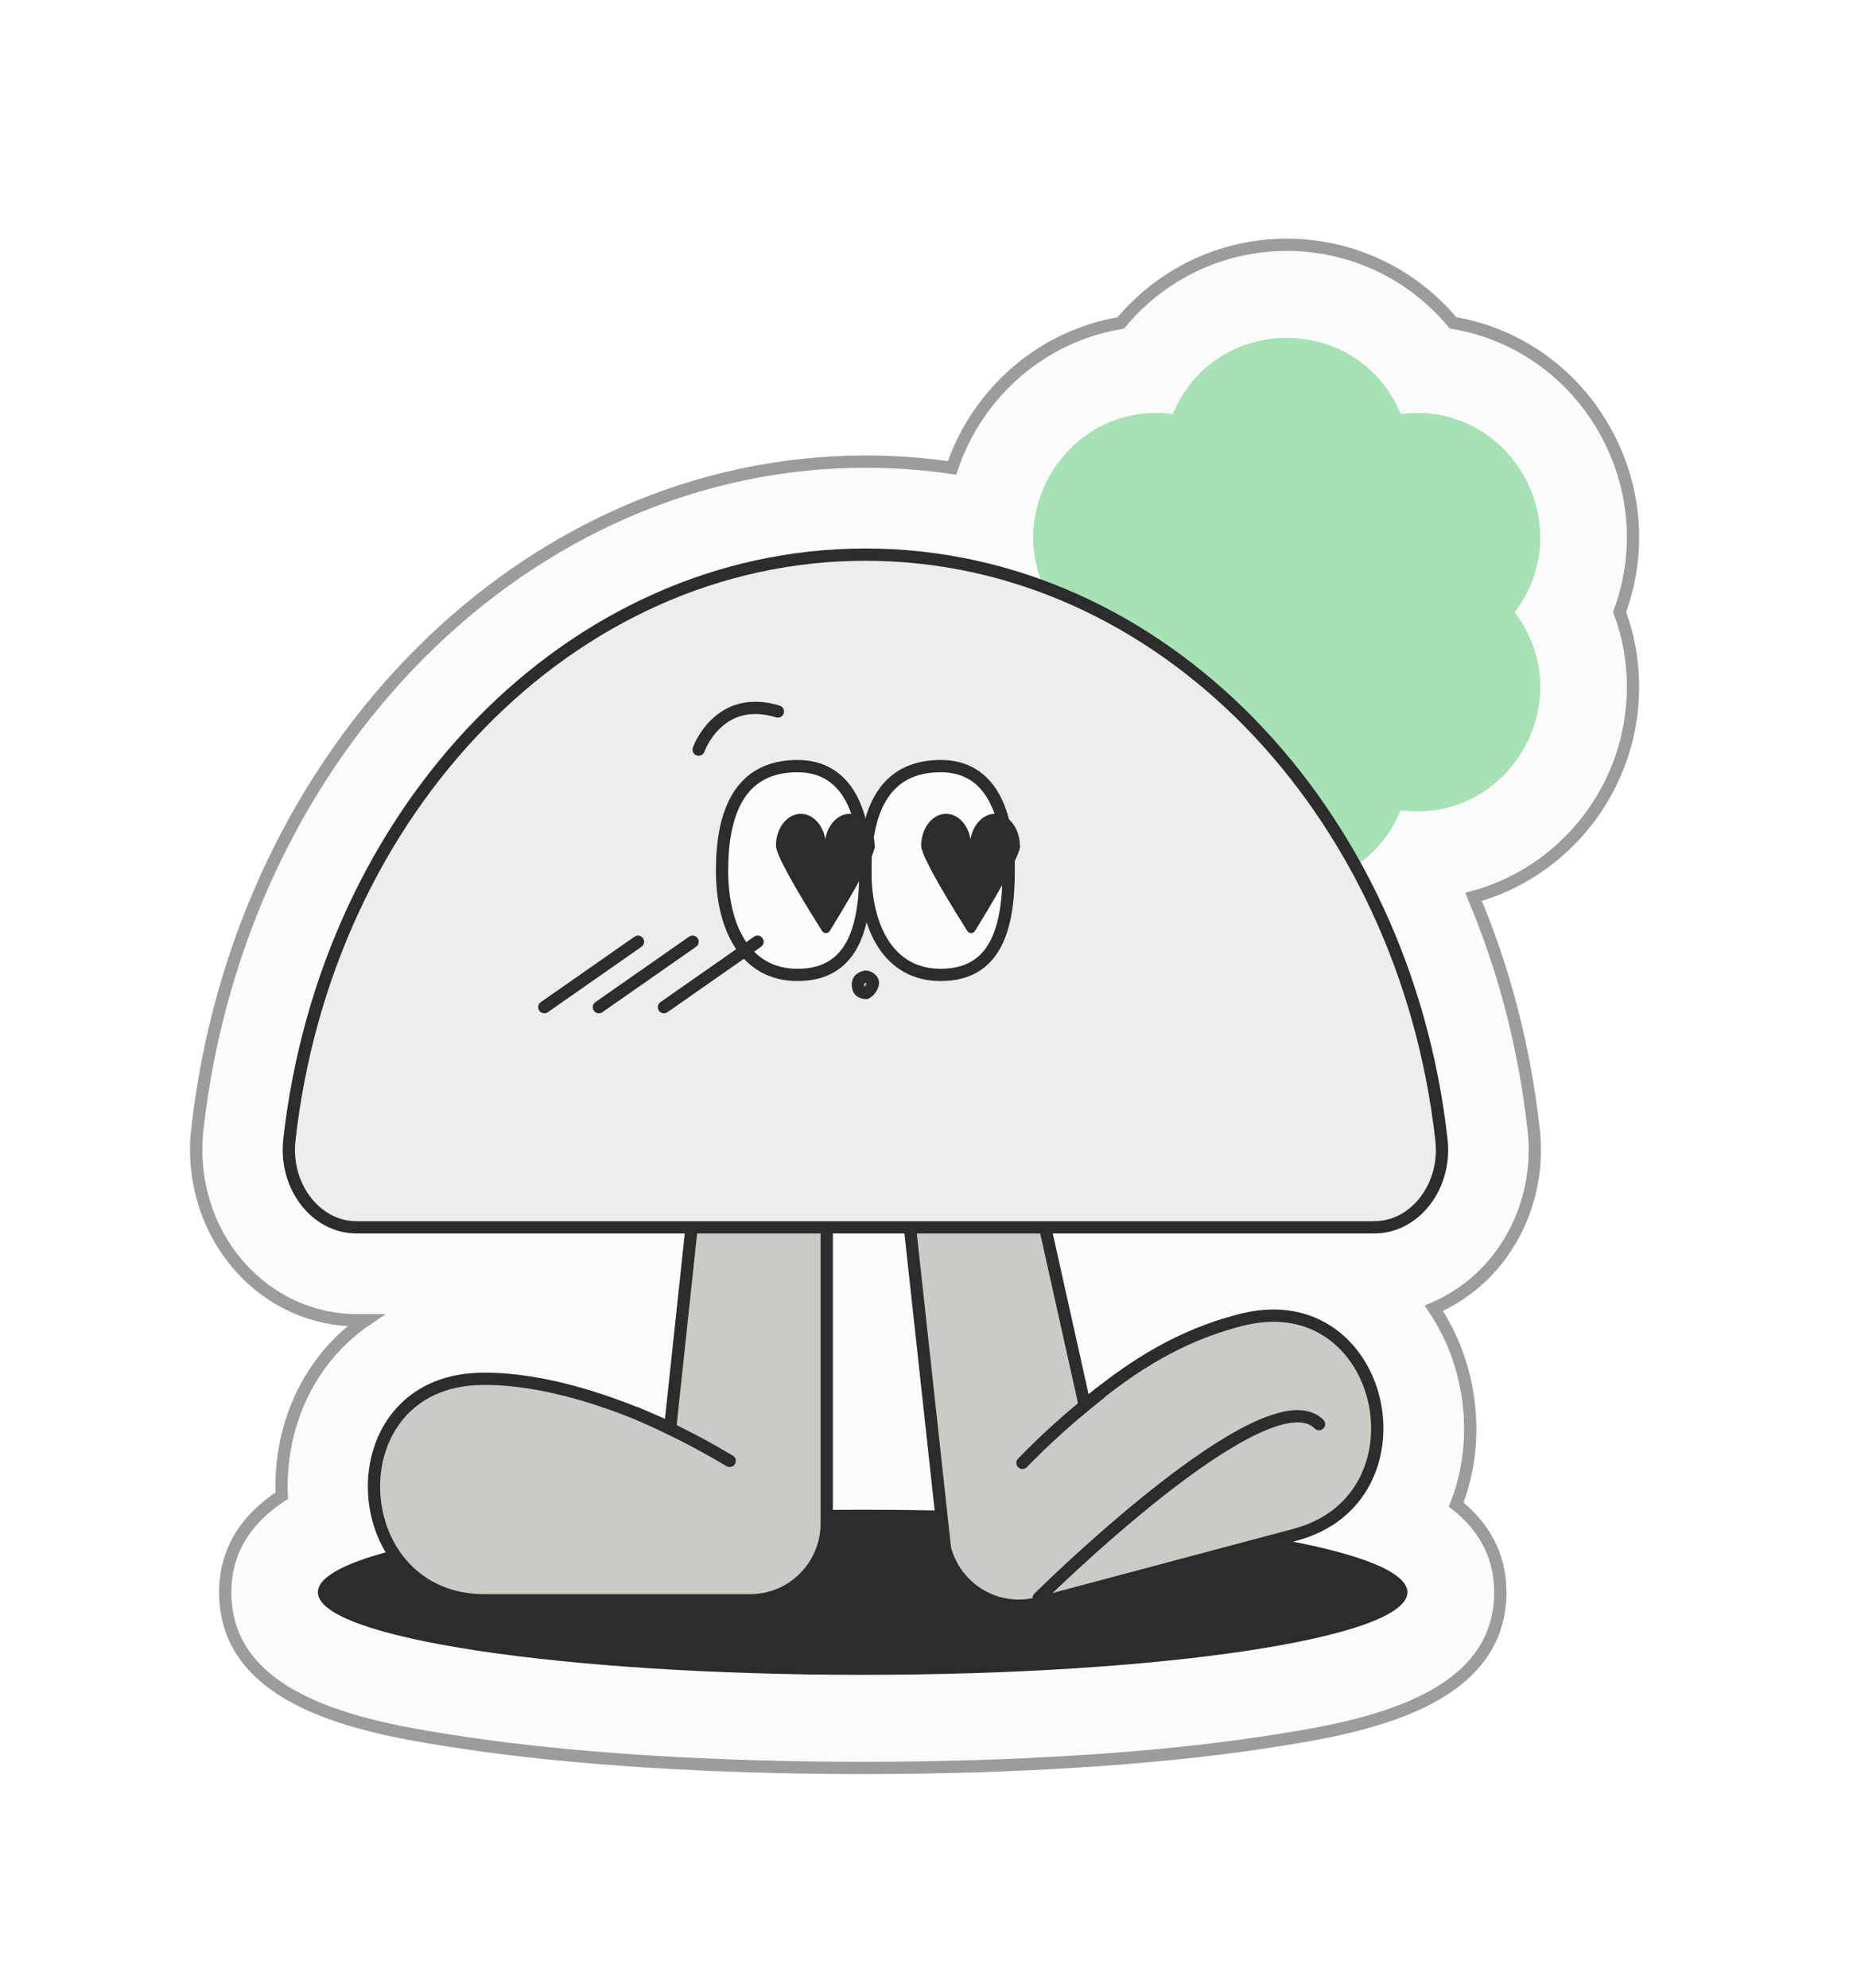 <svg width="151" height="162" viewBox="0 0 151 162" fill="none" xmlns="http://www.w3.org/2000/svg">
<g filter="url(#filter0_g_40000162_4395)">
<g filter="url(#filter1_d_40000162_4395)">
<path d="M71.296 143.062C59.074 143.062 47.523 142.333 38.774 141.006C31.507 139.907 19.352 138.06 19.352 128.747C19.352 124.977 21.466 122.504 23.957 120.875C23.835 117.966 24.42 115.029 25.722 112.434C26.94 110.018 28.676 108.038 30.809 106.579H30.044C26.477 106.579 23.032 105.006 20.579 102.259C17.898 99.256 16.624 95.173 17.077 91.052C20.56 60.016 43.965 36.616 71.532 36.616C73.901 36.616 76.251 36.786 78.582 37.127C80.629 31.017 85.896 26.384 92.332 25.314C95.626 21.344 100.533 18.947 105.865 18.947C111.198 18.947 116.105 21.335 119.399 25.304C124.901 26.223 129.667 29.728 132.234 34.929C134.423 39.373 134.64 44.384 132.979 48.865C133.706 50.807 134.074 52.854 134.074 54.957C134.074 63.142 128.553 70.048 121.079 72.085C123.598 78.044 125.241 84.401 125.977 91.052C126.439 95.154 125.165 99.246 122.494 102.249C121.182 103.718 119.588 104.855 117.842 105.603C119.295 107.754 120.286 110.302 120.654 113.106C121.05 116.138 120.673 119.027 119.663 121.604C121.786 123.281 123.259 125.574 123.259 128.747C123.259 138.06 111.094 139.907 103.827 141.006C95.078 142.333 83.527 143.062 71.305 143.062H71.296Z" fill="#FBFBFB" stroke="#9C9C9C" stroke-miterlimit="10"/>
<path d="M115.142 32.741C124.004 31.595 129.846 41.751 124.429 48.884C129.846 56.018 124.004 66.174 115.142 65.027C111.698 73.307 100.014 73.307 96.569 65.027C87.707 66.174 81.866 56.018 87.283 48.884C81.866 41.751 87.707 31.595 96.569 32.741C100.014 24.461 111.698 24.461 115.142 32.741Z" fill="#A7E1B6"/>
<path d="M71.296 135.474C95.814 135.474 115.69 132.462 115.69 128.747C115.69 125.033 95.814 122.021 71.296 122.021C46.778 122.021 26.902 125.033 26.902 128.747C26.902 132.462 46.778 135.474 71.296 135.474Z" fill="#2C2C2C"/>
<path d="M68.37 59.959V123.139C68.37 126.597 65.577 129.401 62.132 129.401H40.492C29.157 129.401 28.166 112.254 39.473 111.392C39.822 111.363 40.181 111.354 40.548 111.354C45.296 111.354 50.769 113.106 55.611 115.361L61.528 59.968H68.37V59.959Z" fill="#CBCBC5" stroke="#2C2C2C" stroke-miterlimit="10"/>
<path d="M60.462 118.042C59.442 117.455 57.187 116.053 52.864 114.158L60.462 118.042Z" fill="#CBCBC5"/>
<path d="M60.462 118.042C59.442 117.455 57.187 116.053 52.864 114.158" stroke="#2C2C2C" stroke-miterlimit="10" stroke-linecap="round"/>
<path d="M71.296 63.682L78.006 125.185C78.893 128.53 82.3 130.519 85.631 129.628L106.545 124.058C117.502 121.14 114.076 104.315 102.93 106.38C102.581 106.446 102.232 106.522 101.883 106.617C97.296 107.839 93.502 110.084 89.397 113.514L77.902 61.92L71.286 63.682H71.296Z" fill="#CBCBC5" stroke="#2C2C2C" stroke-miterlimit="10"/>
<path d="M84.32 118.203C85.15 117.37 86.981 115.437 90.671 112.491L84.32 118.203Z" fill="#CBCBC5"/>
<path d="M84.32 118.203C85.15 117.37 86.981 115.437 90.671 112.491" stroke="#2C2C2C" stroke-miterlimit="10" stroke-linecap="round"/>
<path d="M85.641 129.212C85.641 129.212 104.242 110.766 108.489 115.048" stroke="#2C2C2C" stroke-miterlimit="10" stroke-linecap="round"/>
<path d="M113.01 99.009H30.045C26.751 99.009 24.165 95.675 24.58 91.895C27.591 64.98 47.466 44.195 71.522 44.195C95.579 44.195 115.454 64.98 118.465 91.895C118.889 95.675 116.294 99.009 113 99.009H113.01Z" fill="#EEEDEB" stroke="#2C2C2C" stroke-miterlimit="10"/>
<path d="M90.671 112.49L90.567 112.585C90.435 112.68 90.303 112.784 90.171 112.898C90.331 112.765 90.501 112.633 90.671 112.49Z" fill="white" stroke="#2C2C2C" stroke-miterlimit="10" stroke-linecap="round"/>
<path d="M83.197 69.935C83.197 74.634 82.149 78.442 77.657 78.442C73.448 78.442 71.513 74.634 71.513 69.935C71.513 65.236 72.938 61.427 77.657 61.427C81.762 61.427 83.197 65.236 83.197 69.935Z" fill="#FBFBFB" stroke="#2C2C2C" stroke-miterlimit="10"/>
<path d="M71.522 69.935C71.522 74.634 70.475 78.442 65.983 78.442C61.774 78.442 59.839 74.634 59.839 69.935C59.839 65.236 61.264 61.427 65.983 61.427C70.088 61.427 71.522 65.236 71.522 69.935Z" fill="#FBFBFB" stroke="#2C2C2C" stroke-miterlimit="10"/>
<path d="M71.55 78.582C71.638 78.582 71.801 78.63 71.942 78.743C72.074 78.85 72.136 78.972 72.136 79.096C72.136 79.247 72.046 79.465 71.876 79.665C71.797 79.76 71.715 79.832 71.647 79.875C71.612 79.898 71.59 79.907 71.58 79.912C71.443 79.909 71.27 79.878 71.141 79.791C71.04 79.724 70.909 79.587 70.909 79.219C70.909 78.929 71.048 78.788 71.22 78.694C71.314 78.643 71.412 78.61 71.491 78.591C71.507 78.587 71.522 78.585 71.535 78.582H71.55Z" fill="#A7E1B6" stroke="#2C2C2C"/>
<path d="M57.932 60.082C57.932 60.082 59.546 55.497 64.388 56.975" stroke="#2C2C2C" stroke-miterlimit="10" stroke-linecap="round"/>
</g>
<path d="M71.291 68.912V68.94C71.291 69.84 68.554 74.34 67.62 75.856C67.478 76.093 67.138 76.093 66.987 75.856C66.034 74.35 63.231 69.868 63.231 68.912C63.231 67.481 64.137 66.316 65.26 66.316C66.242 66.316 67.063 67.216 67.252 68.391C67.44 67.216 68.271 66.316 69.234 66.316C70.356 66.316 71.272 67.49 71.272 68.912H71.291Z" fill="#2C2C2C"/>
<path d="M83.126 68.912V68.94C83.126 69.84 80.389 74.34 79.454 75.856C79.313 76.093 78.973 76.093 78.822 75.856C77.869 74.35 75.066 69.868 75.066 68.912C75.066 67.481 75.972 66.316 77.095 66.316C78.076 66.316 78.897 67.216 79.086 68.391C79.275 67.216 80.106 66.316 81.068 66.316C82.191 66.316 83.107 67.49 83.107 68.912H83.126Z" fill="#2C2C2C"/>
<path d="M51.991 76.737L44.356 82.07" stroke="#2C2C2C" stroke-miterlimit="10" stroke-linecap="round"/>
<path d="M56.436 76.737L48.801 82.07" stroke="#2C2C2C" stroke-miterlimit="10" stroke-linecap="round"/>
<path d="M61.731 76.737L54.105 82.07" stroke="#2C2C2C" stroke-miterlimit="10" stroke-linecap="round"/>
</g>
<defs>
<filter id="filter0_g_40000162_4395" x="-0.4" y="-0.4" width="151.8" height="162.8" filterUnits="userSpaceOnUse" color-interpolation-filters="sRGB">
<feFlood flood-opacity="0" result="BackgroundImageFix"/>
<feBlend mode="normal" in="SourceGraphic" in2="BackgroundImageFix" result="shape"/>
<feTurbulence type="fractalNoise" baseFrequency="0.667 0.667" numOctaves="3" seed="7043" />
<feDisplacementMap in="shape" scale="0.8" xChannelSelector="R" yChannelSelector="G" result="displacedImage" width="100%" height="100%" />
<feMerge result="effect1_texture_40000162_4395">
<feMergeNode in="displacedImage"/>
</feMerge>
</filter>
<filter id="filter1_d_40000162_4395" x="13.488" y="17.447" width="122.086" height="129.115" filterUnits="userSpaceOnUse" color-interpolation-filters="sRGB">
<feFlood flood-opacity="0" result="BackgroundImageFix"/>
<feColorMatrix in="SourceAlpha" type="matrix" values="0 0 0 0 0 0 0 0 0 0 0 0 0 0 0 0 0 0 127 0" result="hardAlpha"/>
<feOffset dx="-1" dy="1"/>
<feGaussianBlur stdDeviation="1"/>
<feComposite in2="hardAlpha" operator="out"/>
<feColorMatrix type="matrix" values="0 0 0 0 0 0 0 0 0 0 0 0 0 0 0 0 0 0 0.25 0"/>
<feBlend mode="normal" in2="BackgroundImageFix" result="effect1_dropShadow_40000162_4395"/>
<feBlend mode="normal" in="SourceGraphic" in2="effect1_dropShadow_40000162_4395" result="shape"/>
</filter>
</defs>
</svg>
